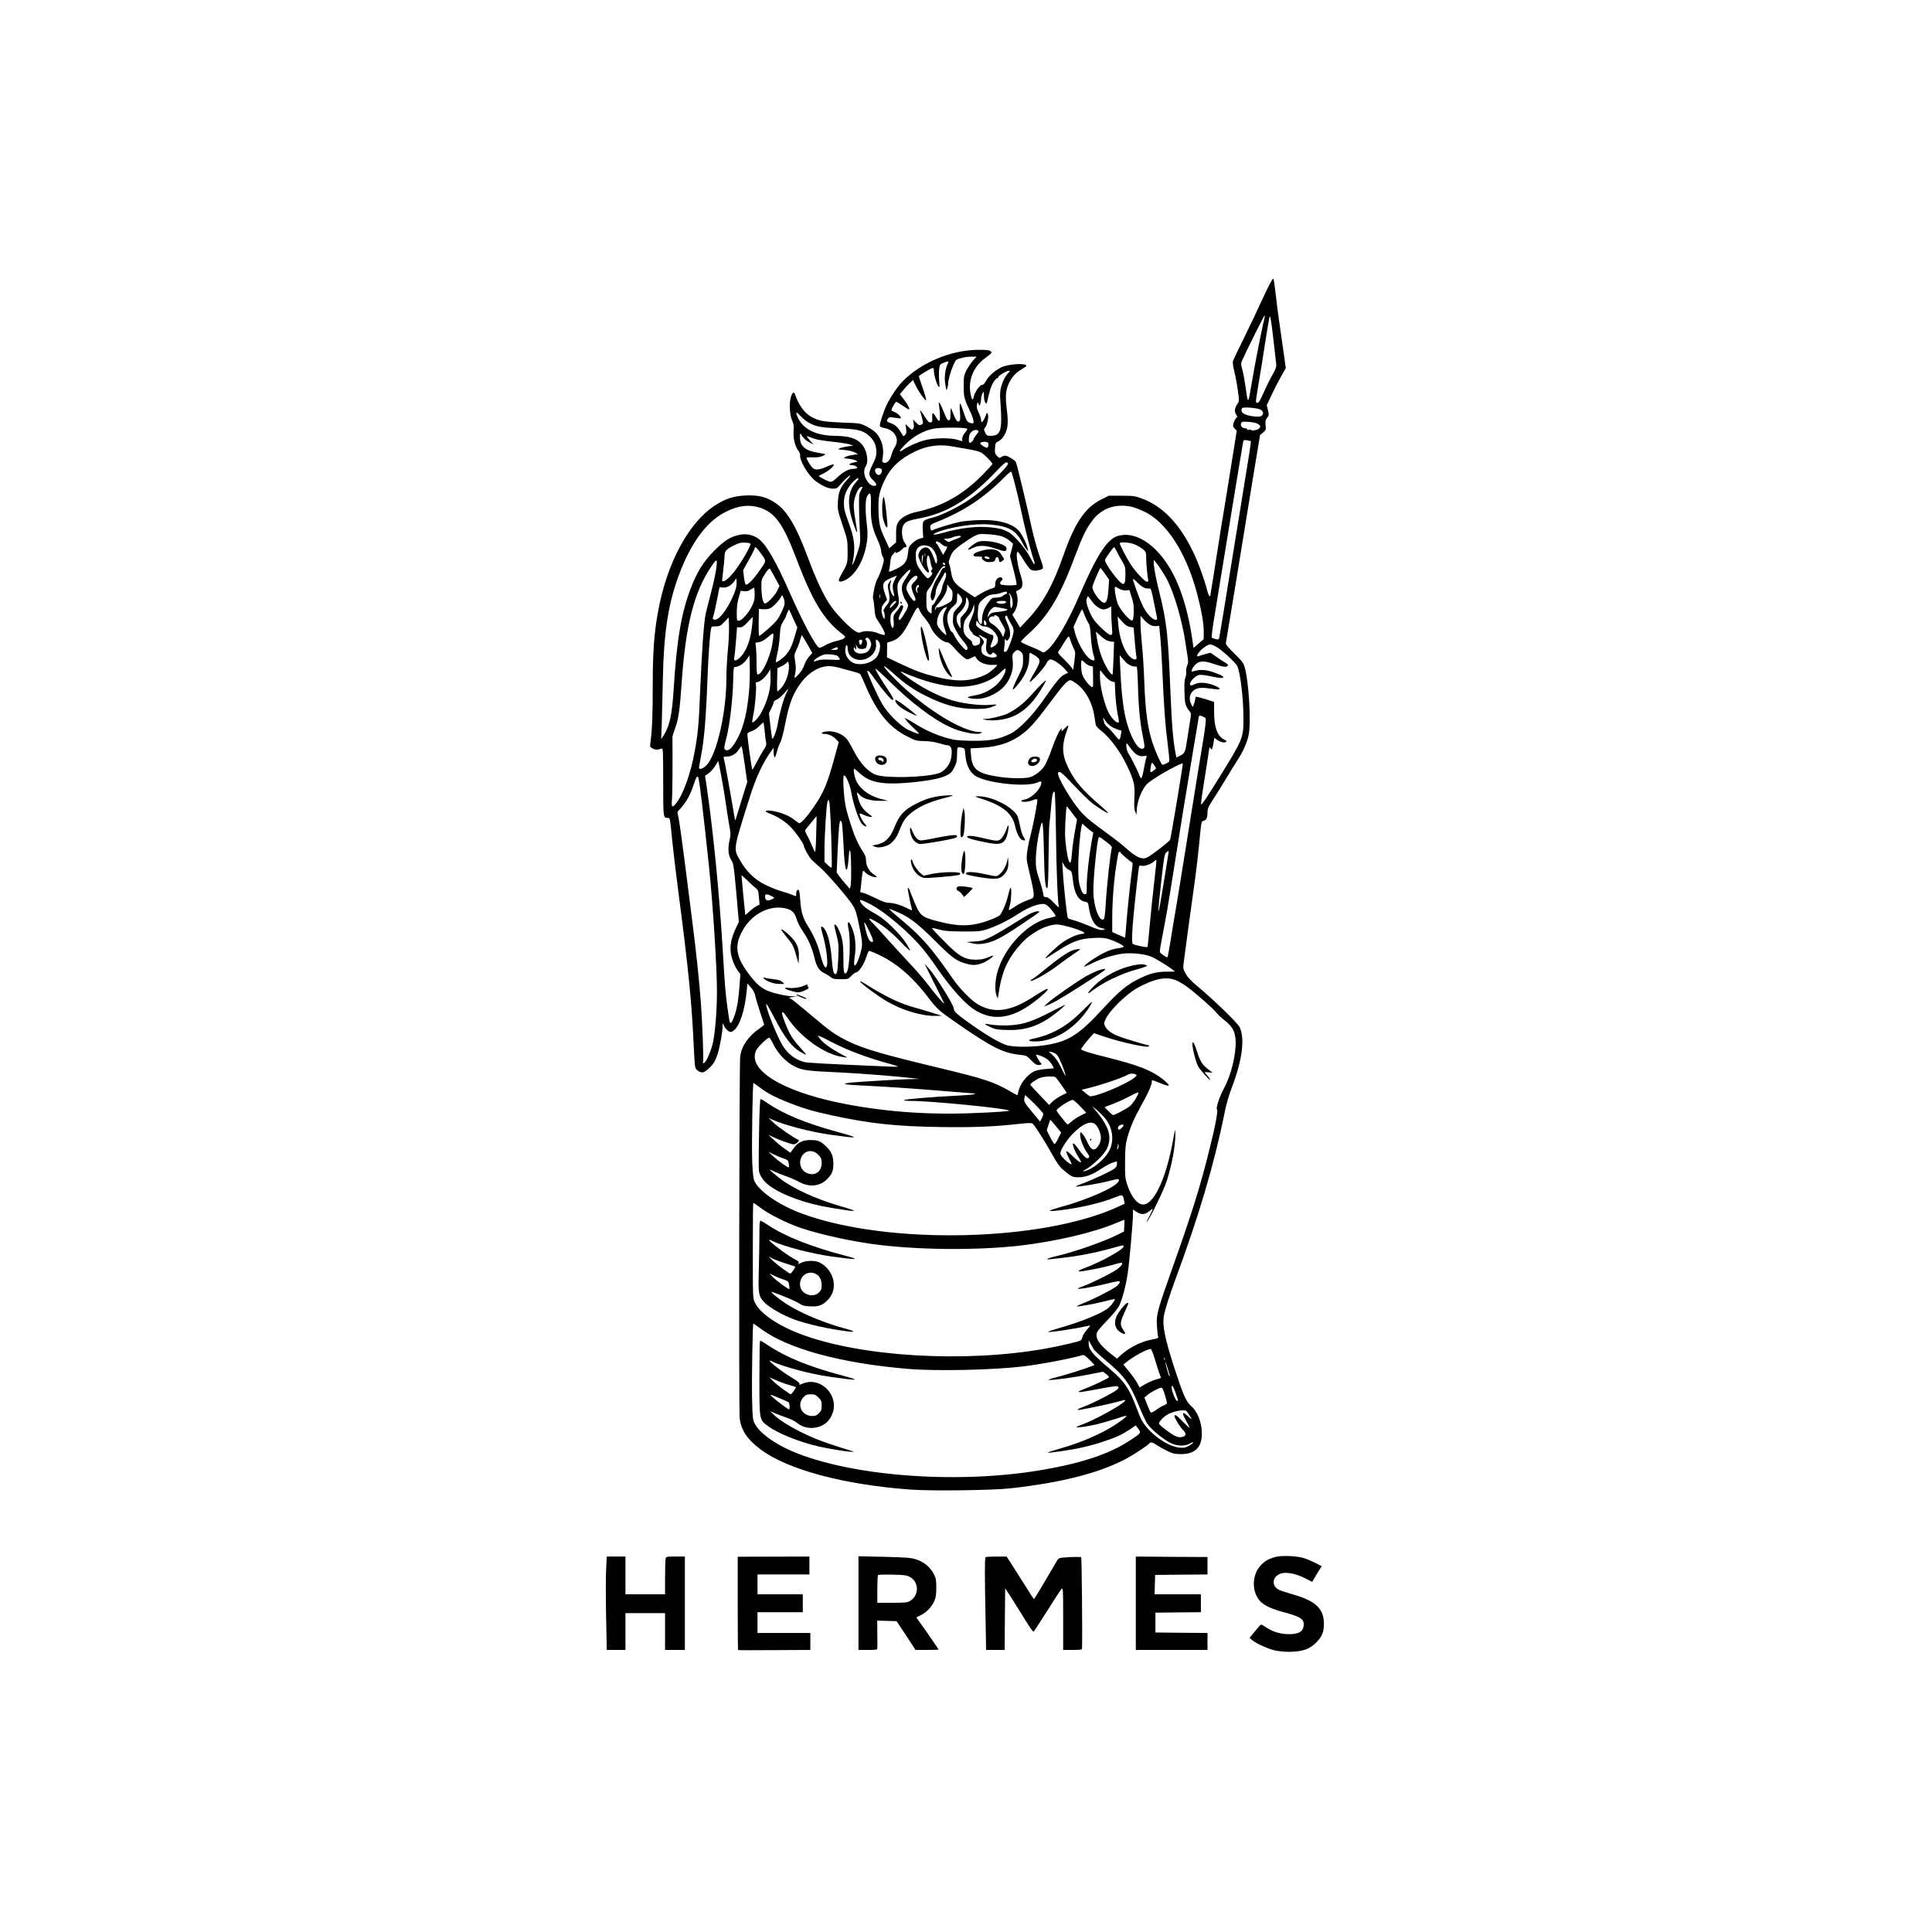 <?xml version="1.0" standalone="no"?>
<!DOCTYPE svg PUBLIC "-//W3C//DTD SVG 20010904//EN"
 "http://www.w3.org/TR/2001/REC-SVG-20010904/DTD/svg10.dtd">
<svg version="1.0" xmlns="http://www.w3.org/2000/svg"
 width="2048pt" height="2048pt" viewBox="0 0 2048 2048"
 preserveAspectRatio="xMidYMid meet">

<g transform="translate(0,2048) scale(0.1,-0.1)"
fill="#000000" stroke="none">
<path d="M13412 17372 c-45 -94 -82 -173 -82 -175 0 -3 -57 -122 -126 -264
-70 -142 -130 -267 -134 -279 -5 -13 1 -58 16 -120 13 -54 30 -146 37 -203 14
-104 14 -105 -10 -139 -26 -40 -30 -78 -8 -109 13 -18 13 -22 0 -33 -8 -7 -20
-30 -27 -51 -10 -35 -9 -42 10 -62 l22 -23 -55 -345 c-30 -189 -66 -409 -79
-489 -14 -80 -39 -235 -56 -345 -17 -110 -44 -282 -60 -382 -17 -101 -30 -185
-30 -188 0 -3 -4 -5 -9 -5 -4 0 -16 30 -26 68 -34 127 -96 297 -150 407 -143
296 -323 482 -547 563 -65 24 -87 27 -208 27 l-136 0 -79 -39 c-170 -84 -281
-247 -399 -584 -112 -322 -220 -517 -380 -687 l-82 -88 -41 68 -42 69 20 27
c31 44 45 122 31 176 -7 25 -11 46 -10 47 2 0 17 8 33 16 39 20 43 59 17 143
-40 126 -57 257 -33 257 5 0 33 -38 61 -85 28 -46 61 -91 73 -100 26 -18 62
-19 106 -4 38 13 39 4 -18 170 -22 64 -56 192 -77 285 -56 256 -155 667 -165
686 -12 22 -90 68 -115 68 -11 0 -29 -7 -40 -15 -19 -13 -23 -12 -46 13 -21
23 -24 34 -20 83 3 52 6 57 37 72 20 9 44 34 60 61 39 67 46 131 28 271 -18
141 -13 206 20 278 31 68 72 115 136 152 28 17 51 33 51 37 1 31 -185 21 -262
-14 -67 -31 -142 -97 -169 -150 -13 -25 -26 -38 -39 -38 -23 0 -78 -77 -87
-123 -10 -47 -21 -40 -33 20 -32 150 28 298 157 390 35 25 63 48 63 53 0 25
-36 33 -138 32 -292 -2 -611 -136 -806 -337 -52 -53 -117 -149 -162 -237 -34
-67 -84 -217 -77 -235 3 -7 22 -16 43 -19 112 -18 170 -118 117 -200 -14 -21
-31 -60 -37 -86 -15 -57 -49 -93 -80 -83 -19 6 -21 11 -14 48 20 103 -10 210
-77 275 -19 18 -63 47 -97 64 -62 31 -68 32 -255 39 -202 8 -255 18 -332 64
-71 41 -131 127 -169 238 -10 31 -30 13 -44 -39 -18 -67 -10 -193 16 -244 15
-32 18 -53 14 -108 -5 -79 15 -163 50 -208 13 -15 21 -36 20 -46 -10 -57 88
-222 166 -279 70 -51 133 -79 179 -79 38 0 49 5 71 32 43 52 102 108 114 108
6 0 -10 -23 -36 -50 -66 -71 -89 -126 -94 -230 -4 -81 -2 -92 49 -245 53 -157
54 -162 54 -280 0 -129 1 -126 -76 -262 -33 -57 -18 -72 43 -46 115 51 211
218 238 411 8 63 8 106 -2 189 -18 153 -16 264 6 297 33 51 41 28 38 -105 -4
-149 12 -234 69 -358 22 -46 39 -99 39 -118 0 -19 8 -48 17 -63 14 -24 15 -36
6 -72 -17 -63 -46 -139 -64 -168 -21 -32 -53 -186 -44 -208 4 -9 11 -56 15
-104 5 -73 11 -93 36 -128 50 -72 82 -138 72 -148 -6 -6 -31 0 -66 14 -62 26
-145 31 -186 13 -22 -10 -31 -8 -68 16 -65 43 -197 181 -256 268 -70 102 -154
279 -236 502 -127 341 -222 500 -347 584 -96 64 -177 84 -312 79 -133 -6 -217
-34 -331 -108 -277 -181 -507 -610 -600 -1120 -43 -238 -57 -433 -57 -795 1
-294 -7 -476 -25 -602 -6 -39 -4 -42 26 -58 30 -15 52 -15 94 1 14 6 16 -29
16 -353 0 -380 0 -383 47 -383 26 0 25 6 48 -235 9 -93 39 -341 66 -550 109
-833 143 -1179 165 -1680 4 -88 10 -170 15 -182 12 -32 54 -56 85 -49 14 4 47
28 72 54 37 37 53 64 75 127 26 76 57 244 57 310 l0 30 18 -35 c9 -19 29 -41
44 -50 25 -13 29 -13 55 6 65 46 120 219 139 429 l6 70 37 -42 c27 -30 41 -58
50 -100 7 -32 31 -110 52 -173 21 -63 39 -118 39 -122 0 -4 -21 -21 -47 -39
-118 -79 -196 -192 -207 -302 -10 -95 -15 -3765 -5 -3835 18 -126 80 -219 217
-323 287 -218 893 -380 1608 -430 225 -15 867 -7 1054 15 542 61 936 163 1220
314 84 45 234 145 245 163 11 16 35 10 81 -22 24 -16 75 -44 112 -62 57 -27
78 -31 142 -31 147 0 220 72 220 216 0 120 -45 235 -115 295 -52 46 -83 117
-175 398 -106 327 -132 464 -110 570 13 64 63 218 115 360 252 679 417 1238
524 1770 20 99 47 194 80 280 109 286 139 515 82 636 -22 46 -273 289 -451
437 -62 51 -98 90 -120 128 -30 54 -30 56 -21 132 15 121 79 586 105 770 25
171 48 371 69 592 11 112 14 125 32 128 31 6 45 32 45 87 0 45 7 60 65 150 36
55 98 154 137 220 39 66 88 145 108 175 65 97 111 199 127 284 26 137 1 563
-43 714 -13 45 -28 65 -109 144 -71 70 -93 97 -90 112 2 12 50 300 106 641 55
341 136 832 178 1092 l78 472 33 27 c30 26 32 30 26 76 -6 40 -3 53 15 78 21
27 22 33 10 82 l-13 53 51 108 c28 60 73 148 101 197 l50 88 -30 214 c-16 117
-36 256 -44 308 -8 52 -22 163 -31 245 -10 83 -20 161 -24 174 -6 19 -21 -6
-89 -147z m-11 -278 c-21 -80 -103 -495 -131 -668 -39 -237 -41 -238 -65 -57
-10 69 -25 154 -35 190 -16 56 -17 70 -5 96 43 98 237 486 241 482 3 -3 1 -22
-5 -43z m100 -234 c12 -107 24 -214 27 -236 3 -35 -3 -54 -41 -120 -25 -44
-66 -127 -92 -186 -36 -83 -52 -108 -66 -108 -22 0 -22 -4 16 225 14 77 43
259 65 405 23 146 44 272 47 280 9 21 18 -34 44 -260z m-3190 -206 c-22 -26
-53 -72 -68 -103 -25 -51 -28 -66 -27 -166 0 -117 3 -128 74 -280 17 -35 30
-76 30 -91 0 -24 -3 -26 -27 -19 -40 9 -48 20 -78 115 -39 120 -48 122 -39 9
7 -97 2 -115 -28 -104 -7 3 -24 33 -38 68 -13 34 -26 65 -29 69 -3 4 -6 -23
-6 -60 0 -58 -2 -67 -18 -67 -14 0 -26 20 -49 80 -17 44 -38 89 -46 100 -13
18 -13 15 -6 -35 11 -78 11 -149 -1 -152 -5 -1 -20 17 -33 40 -31 55 -44 54
-40 -5 3 -42 0 -48 -18 -51 -16 -2 -29 11 -58 57 -20 33 -42 63 -48 67 -6 4
-8 3 -5 -3 4 -6 13 -38 21 -72 14 -62 14 -62 -9 -73 -20 -9 -27 -6 -55 23
l-31 34 6 -43 c5 -28 3 -48 -6 -58 -11 -13 -17 -11 -46 18 l-35 33 7 -48 c6
-39 4 -52 -10 -67 -18 -20 -19 -19 -46 29 -30 52 -65 82 -113 98 -35 11 -41
23 -23 46 11 16 20 17 72 9 33 -6 62 -8 64 -6 10 10 -33 54 -64 65 -19 7 -35
17 -35 21 0 18 41 88 51 88 6 0 36 -18 68 -40 31 -22 60 -40 65 -40 15 0 -7
47 -50 103 l-45 58 30 37 c16 20 47 54 69 76 l40 38 26 -54 c33 -70 109 -175
114 -159 2 7 -15 66 -38 132 -24 66 -41 121 -39 123 19 18 135 86 146 86 8 0
13 -12 13 -33 0 -42 27 -135 47 -162 14 -18 14 -13 9 57 -4 43 -4 100 0 127 6
46 9 51 45 65 55 22 62 20 45 -12 -26 -50 -38 -147 -26 -209 5 -31 10 -59 10
-62 1 -22 20 30 20 54 0 44 27 140 57 207 22 50 31 59 62 67 66 17 76 19 129
20 l54 1 -41 -46z m379 -126 c-35 -38 -57 -80 -76 -143 -14 -51 -16 -78 -8
-180 20 -289 3 -345 -106 -345 -36 0 -42 3 -57 35 -15 32 -15 36 0 53 22 24
40 112 29 141 -8 22 -10 20 -26 -22 -9 -25 -24 -51 -32 -57 -12 -10 -14 -8
-14 15 0 16 -11 51 -25 79 -19 39 -24 60 -19 86 7 33 7 33 17 9 9 -23 9 -23
17 -4 5 11 9 36 10 55 0 19 7 46 15 60 14 24 14 23 15 -26 0 -27 6 -59 14 -70
14 -18 15 -18 21 11 23 102 39 153 55 185 17 34 45 65 59 65 3 0 5 3 3 8 -3
11 89 67 110 67 17 0 17 -2 -2 -22z m2674 -391 c33 -22 34 -54 1 -69 -30 -14
-146 4 -182 28 -23 14 -30 43 -15 58 14 15 168 1 196 -17z m-4797 -134 c76
-44 128 -55 319 -63 207 -9 258 -21 324 -77 53 -46 79 -102 80 -171 0 -43 -8
-71 -41 -138 -47 -95 -45 -115 12 -170 34 -33 37 -54 8 -54 -33 0 -57 18 -84
64 -29 50 -32 105 -8 143 26 40 21 121 -11 186 -47 96 -138 136 -311 137 -195
1 -331 64 -391 181 -36 72 -30 85 18 33 23 -25 61 -57 85 -71z m4767 -17 c28
-18 30 -24 17 -44 -10 -17 -79 -33 -87 -21 -3 6 -14 7 -25 4 -11 -4 -19 -2
-19 4 0 6 -8 11 -18 11 -32 0 -55 24 -47 50 7 21 11 22 80 18 45 -3 84 -11 99
-22z m-3085 -50 c8 -5 2 -18 -19 -42 -18 -21 -30 -46 -30 -63 l0 -29 -47 15
c-77 25 -260 22 -356 -5 -78 -22 -177 -67 -229 -104 -54 -38 -29 6 42 74 79
76 178 130 280 153 67 15 335 16 359 1z m101 -64 c-16 -20 -30 -42 -30 -48 0
-15 -35 -46 -43 -37 -13 12 -7 79 9 101 20 29 54 42 77 30 16 -8 15 -12 -13
-46z m-1826 -40 c11 -13 39 -33 61 -44 l40 -21 -38 42 c-21 24 -37 45 -34 47
2 2 24 -5 48 -15 46 -21 112 -32 280 -50 52 -6 111 -16 130 -23 l34 -13 -55
-6 c-30 -4 -68 -13 -85 -20 -29 -12 -27 -13 45 -19 44 -4 90 -14 110 -25 l35
-19 -53 -8 c-29 -4 -65 -14 -79 -21 -25 -14 -24 -14 30 -20 30 -3 66 -11 79
-18 23 -13 22 -13 -15 -20 -49 -8 -73 -29 -33 -29 34 0 69 -18 61 -31 -4 -5
-22 -9 -41 -9 -47 0 -107 -32 -170 -92 -46 -43 -57 -49 -81 -43 -26 6 -113 52
-113 59 0 2 24 15 53 29 54 27 116 82 104 93 -4 4 -33 -5 -64 -19 -91 -40
-129 -44 -160 -16 -23 23 -63 89 -63 106 0 4 29 7 63 5 42 -2 77 2 102 12 21
9 36 18 34 21 -3 2 -36 9 -74 15 -140 22 -195 70 -195 166 1 41 2 46 12 29 6
-11 20 -31 32 -43z m4735 -29 c5 -4 -6 -73 -130 -833 -44 -267 -86 -530 -95
-585 -33 -210 -104 -641 -109 -663 -5 -20 -10 -23 -38 -17 -18 4 -36 11 -41
15 -5 5 5 90 23 197 17 103 62 382 101 618 95 585 201 1224 207 1257 5 24 8
26 42 21 20 -3 38 -8 40 -10z m-2781 -28 c1 -11 -2 -26 -7 -34 -7 -11 -15 -10
-45 8 -40 25 -45 37 -18 44 36 10 67 2 70 -18z m-361 -31 c43 -8 117 -21 166
-29 50 -8 102 -23 121 -34 35 -22 116 -105 116 -119 0 -4 -44 -53 -97 -108
-213 -217 -431 -341 -701 -399 -103 -22 -178 -65 -205 -118 -15 -29 -19 -57
-18 -122 l0 -84 -36 -31 -36 -32 -34 73 c-66 141 -75 175 -80 314 -6 148 5
206 61 328 62 135 163 232 321 309 138 66 270 83 422 52z m568 -174 c17 -27
-256 -283 -410 -386 -131 -87 -295 -167 -393 -192 -102 -26 -105 -30 -100
-129 l4 -83 -38 -10 c-21 -6 -55 -27 -77 -48 -35 -34 -40 -43 -46 -105 -10
-88 -33 -122 -115 -163 -75 -38 -95 -42 -85 -16 4 9 9 45 12 79 5 53 11 68 37
96 17 18 28 29 24 23 -26 -34 34 -13 67 24 10 11 24 20 32 20 19 0 16 16 -8
49 -29 40 -37 136 -15 180 21 40 53 54 171 76 289 53 533 201 808 491 95 100
118 116 132 94z m-1351 -56 c19 -7 20 -33 2 -57 -16 -20 -36 -15 -54 14 -21
34 10 59 52 43z m1424 -164 c17 -63 42 -169 56 -235 47 -223 100 -436 142
-563 17 -51 17 -55 4 -47 -6 4 -24 34 -41 68 -48 95 -172 238 -233 269 -57 29
-90 38 -186 48 -135 15 -326 -6 -499 -57 -95 -27 -139 -27 -76 1 136 59 412
101 570 86 197 -18 275 -61 339 -188 13 -26 33 -58 45 -72 l21 -25 -6 30 c-10
50 -59 149 -93 188 -73 82 -234 124 -441 113 -69 -3 -147 -11 -175 -16 -68
-13 -253 -68 -287 -85 -26 -13 -28 -13 -34 10 -9 38 -3 45 76 76 276 110 496
256 705 468 46 47 72 67 76 58 4 -6 21 -64 37 -127z m-1658 54 c0 -3 -16 -24
-35 -46 -81 -95 -86 -239 -16 -438 44 -124 46 -115 15 69 -8 46 -14 105 -14
130 0 88 48 201 85 201 11 0 9 -9 -8 -37 -20 -34 -22 -51 -21 -163 0 -69 4
-182 8 -252 6 -89 5 -140 -3 -175 -16 -63 -61 -185 -74 -198 -7 -7 -8 -7 -4 0
3 6 11 48 17 94 14 104 1 201 -45 326 -53 145 -59 167 -59 235 -1 78 30 152
92 218 35 37 62 53 62 36z m-1049 -304 c164 -52 251 -173 392 -545 172 -452
288 -643 487 -797 32 -25 34 -29 19 -43 -9 -9 -46 -22 -83 -30 -37 -8 -90 -28
-118 -45 -28 -17 -57 -29 -64 -26 -37 14 -170 262 -309 576 -152 345 -254 520
-336 580 -56 40 -130 56 -198 41 -99 -21 -160 -59 -267 -166 -116 -115 -186
-228 -254 -407 -100 -265 -146 -542 -180 -1078 -17 -264 -42 -375 -105 -475
l-26 -40 6 165 c2 91 7 293 11 450 10 538 61 850 190 1175 129 323 289 528
488 625 126 61 238 74 347 40z m3941 9 c29 -6 90 -29 136 -51 239 -113 447
-438 562 -872 46 -176 70 -312 70 -400 l0 -81 -54 -47 -54 -47 -17 117 c-34
227 -96 449 -170 608 -157 338 -407 525 -617 462 -112 -33 -221 -203 -403
-623 -123 -287 -260 -519 -346 -588 -36 -28 -37 -29 -64 -11 -15 10 -68 34
-118 54 -50 20 -92 41 -94 47 -2 5 31 41 74 79 215 193 337 396 504 842 74
197 114 280 179 365 96 128 244 181 412 146z m-1376 -313 c27 -9 67 -30 87
-48 l36 -33 -16 -65 -17 -65 38 -147 c21 -80 35 -151 32 -156 -3 -5 -43 -8
-88 -7 -68 3 -84 6 -86 20 -2 9 4 22 14 29 19 15 11 36 -13 36 -30 0 -53 -31
-53 -70 0 -35 -2 -38 -42 -50 -24 -6 -73 -30 -109 -51 l-66 -40 -79 52 c-137
90 -157 115 -174 225 -6 37 -15 73 -20 79 -11 13 13 84 42 127 21 30 145 121
223 163 47 25 56 27 145 22 52 -3 118 -12 146 -21z m-431 -5 c-3 -5 -27 -17
-53 -26 -26 -9 -55 -21 -64 -26 -12 -6 -24 -2 -40 11 l-23 19 31 1 c18 0 47 7
65 15 38 16 93 20 84 6z m-203 -80 c18 -15 39 -26 46 -24 18 7 15 -11 -10 -53
l-21 -36 -29 55 c-15 31 -32 58 -38 62 -5 3 -10 10 -10 16 0 18 30 9 62 -20z
m-2028 -3 c-3 -33 -108 -209 -173 -291 -57 -71 -110 -112 -125 -96 -2 2 2 51
10 109 7 58 14 126 14 152 0 57 18 77 105 119 48 24 71 29 115 27 45 -3 55 -6
54 -20z m4081 -2 c28 -12 65 -35 83 -50 31 -27 32 -31 32 -99 1 -62 13 -186
22 -227 2 -7 -3 -15 -10 -17 -19 -7 -123 102 -176 184 -46 73 -116 206 -116
223 0 20 113 11 165 -14z m-2180 -20 c48 -21 93 -121 75 -171 -5 -15 -10 -9
-24 30 -28 81 -49 117 -73 128 -32 14 -72 -9 -90 -50 -11 -28 -11 -38 4 -75
30 -77 84 -150 99 -135 4 3 -1 25 -10 47 -20 51 -12 156 9 126 7 -9 15 -39 19
-66 4 -27 11 -52 16 -55 6 -4 5 -14 -3 -26 -10 -16 -9 -21 1 -28 10 -6 8 -14
-8 -34 -12 -15 -28 -27 -35 -27 -15 0 -82 84 -108 135 -16 32 -21 66 -19 128
3 74 67 106 147 73z m-1786 -77 c58 -82 60 -69 -31 -196 -61 -85 -113 -136
-132 -130 -6 2 -15 38 -20 79 l-8 75 61 110 c34 59 61 114 61 121 0 27 22 8
69 -59z m3770 24 c13 -27 38 -73 57 -104 31 -51 34 -64 34 -132 0 -83 -6 -107
-25 -107 -35 0 -203 226 -191 257 9 23 88 133 95 133 4 0 17 -21 30 -47z
m-2032 -45 c-3 -7 -5 -2 -5 12 0 14 2 19 5 13 2 -7 2 -19 0 -25z m-27 -43 l-7
-50 -2 46 c0 25 2 49 6 52 10 11 11 5 3 -48z m-2190 -109 c-6 -44 -31 -155
-55 -246 -23 -91 -48 -187 -54 -215 -21 -97 -42 -406 -61 -865 -12 -301 -23
-419 -56 -596 -43 -237 -125 -464 -199 -552 -42 -51 -49 -42 -41 56 4 67 7
390 4 647 0 11 12 51 26 88 37 96 53 205 71 477 42 620 131 974 316 1246 61
91 67 86 49 -40z m4708 21 c27 -40 63 -99 79 -132 73 -145 156 -433 188 -650
9 -60 20 -133 25 -162 7 -41 6 -61 -6 -90 -9 -20 -13 -49 -10 -64 3 -16 -1
-43 -8 -61 -10 -24 -13 -68 -10 -155 3 -125 9 -145 54 -203 18 -24 18 -29 5
-105 -7 -44 -21 -129 -30 -190 -20 -138 -25 -150 -74 -175 l-41 -20 -4 22
c-30 140 -45 319 -61 719 -22 555 -39 707 -116 1013 -47 186 -73 352 -53 335
6 -5 34 -42 62 -82z m-2281 37 c-9 -9 -28 6 -21 18 4 6 10 6 17 -1 6 -6 8 -13
4 -17z m3 -24 c0 -5 -7 -10 -16 -10 -8 0 -22 -17 -31 -37 -8 -21 -23 -49 -33
-63 -38 -54 -81 -174 -75 -207 3 -18 10 -35 16 -38 13 -8 39 56 39 97 0 21 17
60 45 108 25 41 45 78 45 82 0 4 5 8 10 8 16 0 11 -48 -9 -88 -10 -20 -22 -56
-26 -79 -4 -24 -18 -57 -31 -75 -13 -18 -31 -47 -39 -65 -8 -17 -20 -33 -27
-35 -8 -3 -13 -22 -12 -51 1 -41 -1 -45 -15 -35 -36 27 -41 42 -41 135 0 86 2
94 28 125 15 18 41 60 56 93 36 75 85 145 103 145 7 0 13 -4 13 -10z m-1805
-113 l48 -89 -24 -49 c-24 -53 -112 -143 -132 -136 -20 6 -35 77 -36 168 -1
83 0 86 40 148 22 35 45 59 49 55 4 -5 29 -49 55 -97z m3498 41 l44 -63 -7
-100 c-6 -101 -20 -145 -44 -145 -38 0 -126 117 -126 167 0 19 78 203 86 203
2 0 23 -28 47 -62z m-2063 33 c0 -5 -20 -40 -45 -77 -36 -53 -45 -75 -45 -109
0 -46 20 -103 52 -148 24 -33 18 -55 -37 -141 -26 -41 -40 -55 -45 -46 -9 14
-3 33 29 93 21 41 19 69 -5 60 -8 -3 -14 -9 -14 -13 0 -5 -16 -28 -36 -51 -34
-41 -36 -47 -31 -100 3 -31 1 -62 -3 -69 -14 -23 -33 31 -31 90 1 50 5 58 41
92 45 42 55 72 46 131 -24 145 -21 156 59 245 45 50 65 63 65 43z m-166 -98
c-25 -48 -27 -73 -7 -150 10 -41 -15 -24 -32 22 -16 41 -16 53 1 120 3 12 -4
6 -17 -14 -21 -31 -22 -37 -11 -90 18 -84 15 -116 -12 -148 -29 -35 -49 -73
-39 -73 4 0 9 -18 11 -40 1 -22 0 -40 -3 -40 -11 0 -33 65 -30 90 2 14 4 30 4
37 1 6 13 26 28 43 l26 32 -21 63 c-37 107 -28 129 71 171 28 12 53 22 54 23
1 0 -9 -20 -23 -46z m243 30 c2 -6 -12 -28 -32 -48 -33 -33 -36 -40 -30 -73 3
-20 15 -54 26 -75 18 -36 18 -57 0 -57 -17 0 -82 101 -83 129 -2 66 102 175
119 124z m-1926 -119 c-18 -69 -75 -184 -125 -252 -47 -64 -83 -89 -110 -79
-13 5 -13 12 -4 37 6 17 23 93 38 168 l27 137 37 -3 c43 -4 92 24 122 70 l19
28 3 -32 c2 -17 -1 -51 -7 -74z m4342 1 c18 -4 39 -5 47 -3 10 2 20 -33 41
-142 16 -80 31 -155 34 -167 4 -18 1 -23 -15 -23 -34 0 -96 66 -134 143 -34
69 -106 265 -106 289 0 6 23 -12 50 -40 33 -33 62 -53 83 -57z m-2403 20 c0
-8 -5 -15 -11 -15 -8 0 -9 -12 -5 -32 5 -32 5 -33 -8 -9 -10 19 -11 31 -3 48
12 26 27 31 27 8z m351 -43 c11 -14 8 -89 -5 -110 -14 -22 -144 -83 -149 -69
-3 7 -9 1 -15 -13 -9 -21 -11 -22 -11 -5 -1 10 16 37 38 60 50 52 91 127 91
168 l1 32 19 -25 c11 -14 25 -31 31 -38z m1773 17 c23 -13 48 -19 72 -17 l36
3 24 -75 c19 -59 24 -92 22 -159 -2 -60 -7 -86 -16 -89 -22 -7 -116 99 -147
164 -26 54 -49 194 -32 194 3 0 22 -9 41 -21z m-3864 -57 c0 -56 -5 -80 -30
-129 -37 -74 -108 -153 -138 -153 -21 0 -22 4 -22 88 0 60 7 109 21 158 l21
72 37 -5 c25 -3 45 2 66 16 17 11 33 20 38 20 4 1 7 -30 7 -67z m2675 18 c3
-6 -2 -13 -12 -17 -10 -3 -26 -13 -36 -22 -10 -9 -38 -15 -65 -16 -44 0 -48
-3 -84 -50 -45 -60 -68 -122 -68 -186 0 -38 -3 -47 -14 -43 -25 10 -36 62 -29
141 6 71 8 77 45 112 47 43 81 60 128 61 19 1 51 7 70 14 45 17 57 18 65 6z
m-1348 -57 c-3 -10 -5 -2 -5 17 0 19 2 27 5 18 2 -10 2 -26 0 -35z m852 21
c33 -42 27 -72 -26 -126 -44 -45 -47 -51 -51 -110 -3 -55 0 -70 27 -121 30
-58 49 -85 105 -152 26 -32 30 -65 7 -65 -17 0 -98 98 -120 145 -12 25 -25 45
-29 45 -15 0 -44 74 -49 126 -7 61 12 105 65 150 33 29 37 37 37 83 0 28 3 51
7 51 4 0 16 -12 27 -26z m545 -15 c17 -41 14 -103 -5 -115 -8 -5 -14 53 -9
104 1 13 -4 30 -10 38 -8 8 -8 14 -2 14 5 0 17 -18 26 -41z m-2408 -74 c-8
-42 -50 -128 -83 -172 -30 -39 -170 -163 -185 -163 -5 0 -7 64 -6 143 l3 142
46 -3 c28 -2 58 2 75 11 32 17 81 67 108 111 l18 29 15 -34 c8 -19 12 -47 9
-64z m3255 36 c34 -51 91 -91 128 -91 12 0 35 7 51 15 l30 16 0 -68 c0 -38 3
-105 7 -150 6 -79 5 -83 -15 -83 -29 0 -163 129 -194 186 -47 89 -70 166 -59
197 6 15 12 27 14 27 2 0 19 -22 38 -49z m-1301 -28 c0 -42 -20 -81 -61 -122
-29 -30 -31 -36 -27 -86 3 -30 3 -55 1 -55 -2 0 -12 15 -23 33 -27 43 -26 98
1 123 48 42 79 96 79 138 1 38 2 40 15 22 8 -11 15 -35 15 -53z m-770 19 c0
-4 -16 -24 -36 -43 -33 -31 -36 -32 -29 -10 10 34 65 79 65 53z m1164 -7 c-6
-15 -58 -21 -88 -9 -29 11 -5 24 44 24 40 0 48 -3 44 -15z m-363 -160 c-17
-37 -31 -76 -31 -86 0 -24 21 -69 32 -69 4 0 7 -5 6 -10 -3 -11 32 -34 65 -44
12 -4 17 -16 17 -40 0 -29 -4 -36 -32 -45 -28 -10 -35 -9 -45 5 -7 9 -10 20
-8 24 3 4 -11 20 -30 34 -53 41 -68 78 -60 145 6 46 14 63 45 98 21 22 45 61
52 85 l13 43 3 -37 c2 -24 -7 -58 -27 -103z m-283 69 c-29 -49 -29 -128 0
-201 11 -29 17 -53 12 -53 -18 0 -89 80 -95 108 -13 60 27 151 78 179 30 16
31 11 5 -33z m597 31 c22 -4 47 -9 55 -11 28 -9 -11 -22 -87 -30 -63 -5 -76
-10 -95 -33 l-21 -26 7 30 c10 42 55 87 81 81 11 -2 38 -8 60 -11z m-866 -26
c6 -16 30 -53 55 -82 24 -29 51 -70 60 -91 34 -82 127 -166 183 -166 10 0 40
-26 67 -57 50 -61 121 -123 140 -123 6 0 27 8 46 18 l35 17 20 -30 c27 -38
104 -68 168 -63 26 2 47 1 47 -2 0 -13 -78 -80 -115 -98 -157 -77 -306 -84
-537 -26 -136 34 -222 66 -380 141 l-136 65 1 78 2 78 51 16 c70 22 120 78
185 207 81 162 89 171 108 118z m-1340 -87 l43 -93 -26 -90 c-30 -104 -54
-155 -97 -203 -31 -36 -97 -82 -105 -74 -2 3 5 43 16 89 11 46 23 131 26 189
6 93 10 110 35 151 16 25 29 48 29 51 0 10 31 80 34 77 2 -2 22 -46 45 -97z
m3085 46 c10 -29 28 -68 41 -87 18 -30 23 -56 28 -146 3 -60 15 -143 25 -182
20 -72 20 -73 1 -73 -56 0 -159 157 -194 295 l-15 60 42 93 c24 50 45 92 48
92 3 0 14 -23 24 -52z m-923 -18 c10 -6 19 -15 19 -20 0 -5 16 -36 35 -68 34
-58 34 -61 21 -98 l-14 -39 -12 30 c-14 36 -65 91 -102 111 -36 18 -46 53 -22
71 10 7 24 11 31 9 7 -3 13 -1 13 4 0 13 7 13 31 0z m142 -76 c40 -61 41 -81
9 -176 -38 -107 -49 -128 -69 -128 -12 0 -14 7 -9 31 3 17 6 50 7 73 0 34 2
38 11 24 11 -14 14 -14 31 9 25 32 19 95 -19 177 -22 47 -24 60 -13 67 10 6
16 2 20 -15 4 -12 18 -40 32 -62z m1493 -24 c19 -7 46 -9 60 -6 19 5 24 2 24
-11 0 -10 4 -58 10 -108 5 -49 14 -196 20 -325 19 -430 31 -593 56 -788 13
-106 22 -198 19 -203 -9 -14 -65 -40 -74 -35 -16 10 -71 133 -105 236 -50 150
-75 335 -86 640 -5 140 -16 320 -25 399 -8 79 -15 179 -15 223 l0 81 40 -46
c23 -25 56 -51 76 -57z m-4491 -269 c-8 -85 -15 -216 -15 -290 0 -363 -101
-808 -210 -922 -36 -38 -80 -52 -80 -26 0 6 9 57 19 112 36 184 54 393 71 840
9 232 23 434 36 513 5 31 7 32 51 32 41 0 50 4 92 48 l46 47 3 -100 c1 -55 -4
-169 -13 -254z m260 287 c-15 -157 -55 -275 -120 -347 -42 -46 -81 -56 -72
-18 3 12 11 91 18 175 l12 152 31 0 c24 0 41 11 81 54 27 30 51 55 53 55 2 1
0 -32 -3 -71z m4005 -34 l37 -6 12 -147 c7 -80 15 -156 18 -168 8 -36 -36 -30
-74 10 -61 64 -108 197 -119 342 l-7 80 47 -53 c37 -40 57 -53 86 -58z m-1523
32 c-9 -26 -27 -15 -27 16 1 31 1 32 15 13 9 -10 14 -24 12 -29z m-23 -26 c40
0 93 -34 123 -79 38 -56 27 -108 -27 -136 -36 -18 -39 -8 -15 48 19 45 19 77
2 77 -19 0 -99 42 -140 73 -28 21 -33 31 -29 53 l5 26 24 -31 c19 -23 32 -31
57 -31z m1304 -151 c15 -6 37 -11 50 -11 l22 0 -6 -172 c-4 -94 -8 -173 -10
-175 -10 -11 -50 42 -85 114 -40 83 -71 188 -84 285 l-8 55 47 -43 c25 -23 58
-47 74 -53z m-3553 -46 c-26 -141 -109 -313 -150 -313 -12 0 -15 20 -15 118 0
64 -3 140 -6 168 l-6 51 39 6 c26 5 56 22 93 53 50 43 55 45 58 26 2 -12 -4
-61 -13 -109z m374 7 l52 -92 -34 -38 c-19 -20 -42 -62 -52 -91 -11 -34 -33
-70 -58 -96 -22 -24 -42 -41 -44 -39 -2 2 1 25 7 51 8 36 8 68 -1 122 -11 71
-11 75 14 126 15 29 32 75 39 104 7 28 15 50 18 48 4 -2 30 -45 59 -95z m1863
78 l39 -22 -6 -58 c-6 -46 -3 -64 9 -83 18 -28 41 -32 53 -11 7 13 12 12 32
-3 31 -23 20 -41 -25 -41 -45 0 -100 23 -113 48 -13 25 -10 73 7 90 19 21 14
42 -19 73 -37 35 -30 37 23 7z m928 -43 c7 -22 22 -58 32 -79 19 -37 19 -45 7
-134 l-13 -94 -20 29 c-10 15 -48 56 -84 91 -58 57 -63 65 -49 80 8 9 33 50
57 90 24 40 46 69 50 65 4 -4 13 -26 20 -48z m-2124 0 c12 -30 12 -40 1 -67
-18 -44 -38 -59 -86 -65 -49 -7 -91 16 -91 50 1 21 1 21 15 3 13 -17 14 -15
10 20 -2 22 -2 30 1 19 4 -11 11 -26 16 -32 13 -16 70 -17 86 -1 15 15 16 74
2 83 -14 8 -3 25 16 25 8 0 22 -16 30 -35z m-86 -2 c0 -10 -4 -24 -9 -32 -7
-11 -11 -10 -19 5 -5 11 -7 25 -5 32 7 18 33 14 33 -5z m175 -3 c24 -26 16
-104 -15 -155 -47 -75 -192 -111 -268 -65 -44 27 -72 76 -72 126 0 59 25 77
26 20 2 -56 26 -90 77 -111 108 -43 239 51 223 161 -6 48 1 55 29 24z m3574
-54 c54 -28 205 -165 226 -206 32 -61 66 -344 66 -549 1 -212 -4 -225 -249
-621 -137 -221 -192 -303 -199 -297 -5 6 3 67 53 379 19 120 34 221 34 225 0
4 6 -2 14 -12 12 -17 14 -14 25 34 6 28 11 59 11 68 0 13 2 13 16 2 36 -30 87
-47 105 -36 16 10 15 12 -12 26 -74 36 -109 129 -109 298 l0 102 -92 30 c-51
16 -96 27 -100 25 -5 -3 -8 -15 -8 -27 -1 -12 -7 -35 -14 -52 l-13 -30 -16 32
c-32 62 -12 129 48 158 39 18 71 18 209 -1 70 -10 57 15 -25 45 -78 28 -152
31 -197 7 -18 -9 -37 -14 -41 -11 -28 17 39 99 90 110 19 4 68 -2 129 -15 103
-24 153 -21 116 5 -10 8 -55 26 -98 41 -80 26 -141 29 -207 8 -21 -6 -23 -5
-16 17 4 13 19 37 34 52 43 44 91 46 204 7 94 -32 137 -36 144 -13 3 7 -13 21
-34 32 -21 12 -63 39 -94 62 l-57 40 -53 -14 c-30 -8 -62 -18 -71 -22 -49 -20
10 65 71 102 45 29 51 28 110 -1z m-4009 -21 c0 -11 -10 -15 -37 -14 l-38 1
30 13 c39 18 45 18 45 0z m1941 -34 c21 -17 24 -28 24 -88 0 -64 -4 -78 -58
-187 -32 -65 -55 -121 -52 -124 8 -8 74 68 110 128 44 73 65 139 65 205 0 30
4 55 8 55 4 0 29 -13 55 -30 63 -40 62 -61 -8 -179 -31 -52 -53 -96 -50 -100
10 -9 149 143 175 192 17 33 31 47 46 47 29 0 103 -49 148 -99 l38 -43 -38
-18 c-42 -19 -83 -68 -231 -280 -115 -164 -255 -306 -343 -348 -118 -57 -206
-75 -380 -75 -85 0 -183 5 -218 12 -132 26 -287 89 -408 167 -29 18 -66 40
-84 49 l-33 17 21 -30 c12 -16 50 -55 84 -87 56 -52 60 -58 33 -51 -17 4 -59
21 -95 38 -85 41 -221 175 -280 278 -48 83 -164 340 -156 347 9 9 24 -7 89
-99 72 -101 163 -208 178 -208 19 0 7 26 -49 109 -77 114 -132 206 -132 222 0
7 69 -55 153 -137 224 -221 462 -401 636 -481 124 -57 291 -89 331 -63 12 8 9
10 -14 10 -184 1 -589 252 -888 551 -155 154 -172 199 -26 69 120 -108 209
-170 337 -234 201 -101 346 -140 526 -141 91 0 133 4 172 18 74 26 72 34 -5
26 -75 -9 -213 3 -330 27 -156 32 -347 121 -517 239 -87 60 -130 98 -94 82
229 -101 445 -157 611 -157 170 0 334 57 433 151 50 47 55 50 55 28 0 -37 -55
-124 -105 -166 -67 -56 -141 -91 -222 -105 -40 -6 -73 -15 -73 -19 0 -13 87
-22 137 -14 63 9 117 31 182 73 107 71 170 202 156 328 -6 60 -5 68 16 90 27
29 40 30 70 5z m-1943 -44 c7 -6 17 -18 22 -28 9 -16 2 -16 -93 -12 -75 4
-113 1 -144 -9 -40 -15 -41 -14 -30 4 7 10 33 29 60 42 40 20 57 23 110 19 34
-3 68 -10 75 -16z m-938 -377 c-24 -265 -70 -426 -160 -561 -34 -53 -70 -74
-93 -56 -14 11 -13 24 13 124 35 134 68 411 72 610 3 131 5 143 21 143 37 0
91 35 121 78 l31 44 3 -129 c2 -70 -2 -184 -8 -253z m3996 308 c26 -28 85 -51
108 -42 10 4 14 -41 19 -213 6 -223 22 -389 56 -551 15 -76 16 -94 5 -103 -56
-46 -159 142 -203 372 -22 114 -37 272 -46 479 l-6 135 21 -25 c12 -14 32 -37
46 -52z m-436 -3 c13 -14 38 -29 54 -33 l31 -8 2 -112 c2 -108 2 -112 -17
-102 -32 17 -87 93 -99 135 -13 47 -15 145 -3 145 5 0 19 -11 32 -25z m-3141
-92 c-10 -65 -40 -133 -79 -177 -18 -20 -35 -36 -39 -36 -3 0 -5 56 -3 124 l3
123 39 18 c22 10 47 27 57 37 17 20 18 19 24 -10 3 -17 3 -52 -2 -79z m546 36
c39 -11 100 -28 137 -37 37 -10 72 -22 76 -27 5 -6 26 -50 47 -100 125 -300
256 -463 451 -561 90 -46 99 -48 182 -50 56 -1 111 -9 156 -23 37 -11 76 -21
86 -21 47 0 60 -51 39 -150 -14 -65 -75 -132 -134 -149 -151 -43 -540 -52
-655 -16 -79 25 -169 119 -234 245 -27 52 -60 110 -73 127 -47 65 -148 102
-233 88 -47 -8 -54 -25 -10 -25 42 0 90 -22 123 -57 l28 -30 -45 -164 c-75
-275 -115 -371 -217 -519 -86 -124 -145 -187 -162 -175 -8 6 -33 24 -57 42
-51 39 -133 71 -218 86 -88 14 -102 -3 -24 -31 79 -29 167 -88 224 -150 49
-52 128 -167 128 -185 0 -21 50 -113 77 -143 15 -17 59 -57 96 -89 77 -66 303
-329 352 -410 25 -43 38 -86 63 -212 38 -187 38 -196 11 -293 -39 -143 -81
-170 -60 -39 21 126 6 250 -40 341 -29 57 -40 36 -23 -47 24 -122 9 -424 -23
-456 -26 -26 -33 4 -33 154 0 157 -9 211 -47 298 -20 44 -39 66 -49 56 -3 -2
7 -49 22 -103 24 -93 25 -109 20 -248 -6 -155 -16 -191 -44 -163 -9 10 -17 55
-24 138 -13 180 -49 312 -92 348 -27 22 -29 7 -8 -66 41 -138 63 -314 45 -347
-9 -16 -10 -16 -24 1 -9 10 -28 65 -43 123 -28 110 -68 201 -135 309 -51 80
-71 151 -78 267 -3 51 -9 98 -13 104 -12 20 -30 1 -30 -31 0 -34 3 -33 -46
-13 -22 9 -70 25 -109 36 -38 10 -113 40 -165 65 -116 56 -203 138 -273 259
-75 129 -78 108 103 681 63 200 138 361 222 477 l28 39 1 -39 c1 -79 14 -82
33 -8 9 38 26 84 37 103 12 19 33 101 50 186 44 229 84 333 173 452 80 106
194 173 296 172 25 0 77 -9 115 -20z m-750 -246 c-28 -125 -88 -254 -144 -308
-17 -15 -33 -26 -36 -23 -3 3 2 38 10 78 19 88 36 284 28 323 -4 22 -2 27 15
27 26 0 84 50 114 98 l23 37 3 -80 c2 -48 -4 -109 -13 -152z m3573 145 c19
-20 47 -40 62 -43 l27 -6 6 -127 c4 -70 15 -166 25 -214 16 -80 17 -88 2 -88
-22 0 -73 56 -98 105 -50 103 -92 278 -92 388 0 70 0 71 16 47 10 -14 33 -42
52 -62z m-311 -69 c95 -74 163 -199 184 -342 6 -40 13 -81 15 -92 2 -11 26
-38 54 -59 92 -70 207 -224 275 -369 77 -164 87 -205 80 -342 -4 -93 -2 -127
9 -150 l14 -30 1 35 c3 111 61 251 124 302 87 70 351 217 365 204 5 -5 -120
-754 -134 -807 -4 -16 -192 -162 -241 -187 -54 -29 -120 -1 -230 100 -32 29
-101 84 -153 122 -213 156 -244 180 -302 239 -109 112 -287 412 -260 439 17
17 42 -5 175 -146 71 -75 154 -156 185 -180 70 -53 161 -110 168 -104 2 3 -35
39 -83 80 -181 155 -263 250 -331 383 -77 152 -81 251 -19 420 9 22 13 42 11
44 -3 3 -18 -10 -34 -27 -31 -35 -46 -41 -36 -16 3 8 2 13 -3 10 -20 -13 -60
-98 -101 -214 -23 -67 -57 -146 -74 -175 -34 -56 -102 -110 -164 -127 -53 -14
-207 -12 -320 5 -231 35 -288 78 -299 230 l-6 72 109 6 c195 11 334 60 460
161 75 60 148 146 311 366 100 136 151 190 180 190 9 0 40 -19 70 -41z m-3081
-96 c-30 -62 -70 -202 -91 -324 -15 -86 -53 -181 -61 -154 -2 6 -10 67 -18
137 l-15 128 24 49 c14 27 25 56 25 65 0 9 15 22 33 30 19 7 54 37 78 65 24
28 45 51 47 51 1 0 -8 -21 -22 -47z m4443 -267 c8 -10 1 -72 -23 -222 -35
-208 -76 -463 -206 -1274 -37 -234 -80 -495 -95 -580 -15 -85 -37 -222 -50
-303 -13 -82 -26 -151 -29 -154 -5 -5 -29 9 -69 40 -17 14 -16 21 7 143 46
235 76 410 126 731 58 371 139 869 210 1290 28 164 53 312 55 330 5 30 7 31
35 22 16 -6 34 -16 39 -23z m-977 -100 c29 -14 60 -26 70 -26 16 0 18 -5 12
-37 -14 -79 -16 -79 -68 -13 -26 33 -61 70 -76 82 -16 11 -31 32 -35 47 -3 14
-8 35 -12 46 -3 11 9 -1 26 -27 22 -32 48 -55 83 -72z m-3697 -28 c4 -46 10
-100 15 -120 7 -33 3 -44 -27 -90 -19 -29 -52 -88 -74 -132 -22 -43 -42 -76
-44 -75 -8 9 -57 368 -52 382 3 9 23 21 44 26 22 6 55 27 78 51 21 22 42 40
46 40 4 0 10 -37 14 -82z m3879 -188 c48 -67 90 -93 138 -85 36 5 37 4 29 -17
-5 -13 -16 -67 -26 -120 -9 -54 -22 -98 -27 -98 -5 0 -14 14 -20 31 -15 44
-93 198 -117 234 -18 25 -30 105 -17 105 2 0 20 -23 40 -50z m-4090 -170 l27
-191 -34 -107 c-19 -59 -47 -151 -63 -204 -15 -54 -29 -96 -31 -95 -1 2 -16
83 -32 182 -32 188 -75 425 -87 469 -6 25 -4 26 32 26 48 0 96 28 126 75 13
19 26 35 29 35 3 0 18 -86 33 -190z m2303 174 c30 -6 30 -7 37 -82 7 -97 44
-174 101 -214 112 -78 539 -126 659 -74 44 20 51 17 42 -17 -16 -66 -110 -153
-177 -163 -21 -4 -36 -10 -33 -15 8 -14 67 -11 114 6 58 21 59 20 54 -22 -12
-84 -47 -262 -65 -328 -33 -122 -51 -237 -44 -285 3 -25 22 -109 41 -188 19
-78 34 -158 32 -178 -3 -34 -6 -36 -69 -58 -36 -13 -94 -42 -128 -65 -34 -24
-64 -41 -66 -39 -2 1 3 28 11 58 15 57 19 180 6 180 -4 0 -15 -35 -25 -78 -9
-43 -32 -110 -51 -149 -34 -70 -34 -70 -107 -101 -209 -86 -349 -92 -600 -25
-138 36 -167 55 -206 133 -18 36 -45 100 -60 142 -29 83 -48 103 -37 41 13
-74 33 -168 39 -185 9 -24 4 -23 -58 9 -63 31 -138 53 -190 53 -24 0 -68 15
-125 44 -48 24 -107 50 -130 57 l-44 13 6 40 c3 23 8 74 12 114 4 39 10 72 14
72 3 0 17 -11 30 -25 23 -24 90 -50 112 -43 5 2 -7 15 -28 28 -50 32 -84 92
-84 149 0 33 -8 57 -34 95 -67 102 -115 225 -176 451 -24 88 -41 355 -23 355
22 0 65 -103 78 -185 19 -116 81 -299 113 -330 36 -36 64 -34 29 3 -25 26 -62
100 -54 108 2 3 24 -5 48 -16 24 -11 55 -20 68 -20 22 0 20 3 -15 29 -61 44
-92 86 -114 158 -11 36 -18 68 -15 71 2 3 14 -7 25 -21 33 -42 116 -67 218
-66 l87 0 -70 18 c-140 34 -250 122 -280 224 -15 52 -20 97 -9 97 3 0 30 -22
60 -49 100 -92 228 -119 476 -101 210 16 370 44 438 78 47 23 59 35 85 85 25
50 29 71 30 138 0 83 0 83 52 73z m-2548 -319 c12 -60 33 -189 47 -285 14 -96
31 -207 39 -245 11 -61 11 -80 -2 -135 -20 -86 -13 -159 19 -207 23 -36 27
-57 53 -347 l27 -308 -36 -77 c-61 -130 -68 -230 -24 -347 10 -29 32 -70 47
-91 l29 -40 -9 -124 c-11 -142 -23 -222 -46 -294 -23 -72 -43 -109 -54 -98 -9
9 -41 241 -53 388 -4 39 -15 221 -26 405 -36 593 -100 1241 -168 1705 l-18
121 38 27 c21 15 53 50 70 79 l32 52 7 -34 c4 -19 17 -84 28 -145z m4593 87
c-47 -37 -53 -36 -46 10 10 72 13 75 39 37 22 -31 22 -35 7 -47z m-4837 -94
c15 -69 54 -393 110 -928 42 -401 85 -1073 85 -1326 0 -194 -17 -417 -40 -534
-20 -97 -73 -221 -99 -229 -10 -2 -12 1 -8 12 7 19 -8 418 -23 622 -17 230
-49 533 -85 815 -18 146 -56 445 -84 665 -28 220 -58 433 -66 474 l-15 73 45
51 c55 63 95 138 130 245 28 84 41 99 50 60z m3789 -608 c5 -404 19 -720 31
-758 3 -7 -21 14 -53 47 -41 44 -65 61 -83 61 -23 0 -27 5 -32 44 -4 24 -22
91 -42 149 -28 85 -35 121 -35 184 0 101 15 224 42 338 19 82 22 87 30 60 5
-16 11 -154 14 -305 5 -278 16 -392 36 -372 7 7 12 128 13 331 2 177 6 333 9
349 3 15 10 90 17 167 10 135 22 186 39 169 4 -5 11 -214 14 -464z m-2383 3
c6 -184 8 -337 5 -340 -3 -4 -22 9 -41 27 l-35 34 0 125 c0 162 20 479 32 511
l10 25 9 -24 c5 -13 14 -174 20 -358z m2556 236 l50 -65 -23 -130 c-13 -71
-27 -169 -30 -219 -8 -108 -17 -133 -34 -90 -18 46 -40 201 -40 285 0 118 12
302 20 293 3 -4 29 -38 57 -74z m-2715 -221 c-2 -104 -8 -188 -12 -188 -3 0
-17 26 -29 58 -13 31 -37 82 -53 112 -28 53 -28 55 -11 76 10 12 38 47 63 77
24 31 45 55 46 54 1 -1 -1 -86 -4 -189z m272 120 c4 -13 11 -105 16 -205 8
-177 17 -269 28 -287 11 -19 21 24 28 119 6 84 9 95 17 70 11 -36 14 -327 3
-368 l-7 -29 -42 48 c-23 26 -55 64 -70 85 l-28 39 10 227 c12 248 19 323 31
323 4 0 11 -10 14 -22z m2643 -89 l22 -15 -19 -105 c-27 -153 -50 -361 -50
-462 0 -86 -1 -88 -22 -85 -18 2 -28 16 -45 68 -19 56 -22 87 -23 220 0 137
19 367 36 436 l6 24 37 -33 c20 -18 46 -39 58 -48z m166 -117 c40 -30 56 -49
53 -60 -16 -55 -54 -407 -65 -595 -4 -81 -13 -153 -18 -158 -46 -46 -113 132
-113 300 0 140 36 501 55 559 6 16 11 13 88 -46z m652 -124 c-2 -18 -26 -161
-51 -318 -66 -409 -71 -386 -18 85 23 199 29 232 46 248 28 23 30 22 23 -15z
m-505 13 c0 -9 103 -97 121 -103 7 -2 6 -37 -5 -108 -15 -106 -50 -441 -61
-602 -4 -49 -8 -88 -10 -88 -1 0 -32 14 -69 30 l-66 30 0 138 c0 180 15 384
41 557 12 77 23 143 26 148 6 10 23 9 23 -2z m356 -303 c-14 -117 -35 -321
-47 -453 -12 -132 -23 -242 -25 -244 -6 -7 -149 22 -156 33 -12 17 -9 117 7
291 21 217 56 528 61 536 2 3 15 4 29 1 32 -6 106 22 131 49 10 11 20 16 22
11 2 -6 -8 -106 -22 -224z m-907 122 c32 -13 33 -16 46 -125 16 -130 57 -200
127 -214 31 -6 33 -10 40 -59 18 -125 64 -204 126 -218 51 -11 58 -18 20 -22
-28 -2 -65 9 -140 42 -57 24 -130 51 -162 60 -32 8 -62 18 -66 23 -9 9 -47
361 -54 503 l-6 95 20 -36 c11 -20 32 -42 49 -49z m-3322 -190 c29 -23 32 -31
38 -102 l7 -77 -32 -16 c-18 -9 -52 -35 -75 -56 l-44 -40 -5 43 c-6 49 -36
370 -36 379 0 3 26 -19 58 -50 31 -31 71 -68 89 -81z m172 -89 c32 -17 33 -19
15 -28 -59 -31 -84 -23 -84 28 0 24 24 24 69 0z m1037 -81 c158 -79 419 -300
568 -480 34 -41 98 -127 141 -190 164 -238 316 -405 426 -467 188 -107 379
-78 606 92 83 62 159 133 150 141 -7 7 -53 -18 -180 -99 -228 -144 -405 -162
-572 -56 -72 45 -190 169 -265 278 -207 300 -316 426 -510 589 -180 152 -176
148 -110 122 156 -60 242 -123 455 -336 166 -166 218 -203 319 -230 70 -19
106 -17 168 6 51 19 135 79 112 80 -6 0 -33 -10 -60 -22 -35 -15 -69 -21 -121
-21 -117 0 -179 36 -335 196 -71 71 -128 133 -128 137 0 4 33 -1 73 -13 59
-16 104 -20 252 -21 162 -1 187 1 254 22 100 32 217 89 329 161 99 64 178 98
246 107 33 5 47 1 70 -17 28 -22 86 -96 86 -109 0 -4 -28 -13 -62 -20 -232
-45 -489 -316 -559 -588 -22 -86 -24 -193 -5 -237 l13 -30 8 50 c35 239 95
372 241 534 103 113 268 201 378 201 68 0 301 -73 290 -91 -3 -5 -14 -9 -25
-9 -39 0 -135 -41 -199 -85 -60 -40 -204 -175 -187 -175 3 0 48 27 99 61 180
118 259 148 408 156 81 4 119 2 160 -11 68 -20 163 -68 162 -81 -1 -5 -28 -13
-60 -17 -33 -3 -89 -20 -126 -37 -75 -34 -191 -108 -221 -141 -19 -21 -19 -21
7 -11 15 6 50 22 78 36 80 41 223 85 310 96 93 11 226 -2 298 -30 46 -17 182
-100 232 -140 l25 -20 -85 -1 c-109 0 -182 -19 -295 -75 -130 -64 -210 -130
-380 -314 -246 -268 -356 -342 -571 -383 -155 -30 -382 -32 -460 -5 -70 24
-207 104 -344 200 -175 123 -210 154 -210 187 0 35 -196 351 -263 423 l-47 52
102 -205 c57 -113 104 -209 106 -215 6 -20 -91 92 -169 195 -44 58 -135 164
-203 235 -67 72 -177 191 -243 265 -66 74 -130 144 -142 155 -13 11 -27 28
-33 38 -8 16 1 13 49 -12 91 -49 182 -122 282 -227 51 -53 95 -94 98 -91 3 3
-16 39 -42 79 -62 96 -222 253 -303 298 -105 58 -153 93 -174 128 -27 44 -11
42 88 -8z m-881 -51 c60 -15 90 -45 109 -111 8 -30 40 -91 69 -134 59 -87 95
-171 122 -282 21 -89 48 -131 101 -157 22 -11 53 -30 69 -42 23 -20 40 -23
107 -23 77 0 80 1 111 34 18 19 41 36 52 38 30 5 82 81 106 158 13 39 26 70
31 70 19 0 120 -46 188 -85 157 -92 299 -224 439 -408 90 -119 117 -144 291
-264 376 -261 497 -323 668 -343 84 -9 85 -10 133 -60 37 -39 55 -50 78 -50
30 0 41 13 21 25 -10 6 -54 85 -47 85 31 0 109 -36 134 -62 27 -29 53 -69 53
-81 0 -2 -38 -7 -83 -9 -51 -4 -99 -13 -123 -24 -77 -37 -154 -135 -169 -218
-4 -20 -9 -36 -11 -36 -3 0 -39 20 -82 45 -161 94 -274 131 -707 235 -623 149
-835 210 -1000 290 -139 68 -193 106 -404 285 -102 87 -196 162 -210 169 -24
10 -23 11 24 17 l50 6 -50 1 c-64 2 -180 27 -249 52 -77 29 -127 69 -195 155
-165 207 -185 331 -81 505 101 171 289 261 455 219z m881 -243 c45 -92 50
-121 18 -109 -21 8 -40 50 -58 127 -25 107 -19 104 40 -18z m3244 -515 c27
-10 80 -40 117 -67 89 -64 282 -233 316 -277 15 -20 54 -57 88 -83 85 -68 112
-116 117 -218 7 -140 -49 -368 -123 -502 -44 -78 -89 -215 -75 -224 14 -9 -14
-163 -75 -407 -100 -405 -185 -679 -401 -1286 -156 -439 -168 -484 -160 -602
3 -49 8 -99 12 -111 5 -18 -1 -22 -62 -33 -116 -21 -242 -84 -333 -166 l-40
-37 -58 45 c-132 102 -182 181 -151 240 7 14 57 71 110 126 54 55 108 122 121
148 33 66 73 218 91 343 18 121 56 550 56 627 l0 52 36 -24 c54 -37 97 -32
152 18 31 29 27 13 -18 -73 -23 -41 -32 -64 -21 -50 40 50 179 338 209 432 55
170 93 378 91 498 -1 62 -2 59 -25 -70 -68 -378 -187 -648 -299 -676 -66 -16
-140 66 -186 208 -22 66 -24 89 -23 243 1 139 5 184 22 247 32 117 73 213 155
360 70 124 107 209 107 243 0 20 -3 20 95 -19 105 -43 111 -29 21 44 -120 94
-259 149 -604 235 -180 45 -262 71 -262 84 1 8 46 68 95 123 l41 46 119 -40
c184 -61 465 -121 465 -99 0 6 -2 11 -5 11 -19 0 -241 66 -306 91 -86 33 -131
65 -155 110 -13 27 -13 33 4 72 44 97 223 272 345 338 173 94 295 119 397 80z
m-4254 -396 c110 -212 188 -314 278 -365 28 -17 55 -30 60 -30 5 0 -22 33 -60
73 -38 40 -86 104 -107 142 -35 64 -87 198 -87 224 0 24 19 9 52 -41 141 -212
400 -397 593 -423 l50 -6 -85 46 c-100 55 -176 111 -209 155 l-23 32 23 -7
c13 -4 74 -34 134 -66 155 -81 376 -164 599 -224 49 -13 91 -27 95 -30 3 -4
-55 -4 -129 0 -651 28 -830 38 -865 47 -91 23 -170 83 -224 167 -50 78 -158
337 -176 421 -11 53 5 30 81 -115z m-8 -285 c49 -100 136 -191 226 -235 84
-42 132 -48 491 -64 203 -10 595 -40 760 -60 l70 -8 -90 -2 c-96 -1 -526 -27
-637 -37 -37 -4 -65 -10 -63 -14 3 -5 62 -11 132 -14 313 -16 512 -29 852 -56
201 -17 374 -30 385 -31 21 0 21 0 1 -8 -11 -5 -85 -11 -165 -15 -257 -12
-565 -37 -575 -47 -5 -5 19 -9 65 -9 223 0 1022 -79 1047 -103 6 -7 -152 -18
-398 -27 -484 -19 -959 18 -1407 111 -616 128 -972 353 -876 555 17 36 118
134 137 134 7 0 27 -32 45 -70z m3008 -114 c22 -24 80 -164 89 -215 3 -14 -17
19 -43 74 -34 70 -62 112 -92 139 l-44 39 35 -6 c19 -4 44 -18 55 -31z m834
-206 c13 -8 10 -14 -15 -34 -87 -72 -439 -216 -475 -195 -8 4 -31 22 -50 38
l-35 29 30 7 c147 33 397 116 462 154 23 13 63 14 83 1z m-853 -28 c7 -5 37
-44 67 -87 l55 -80 -57 -28 c-31 -16 -74 -44 -94 -64 l-37 -36 -98 103 c-54
56 -99 106 -101 110 -5 12 60 58 104 74 42 16 141 20 161 8z m-3138 -106 c80
-62 165 -107 312 -165 155 -61 259 -92 464 -136 396 -85 670 -115 1135 -122
343 -6 585 4 838 33 102 11 137 12 148 3 23 -19 118 -167 198 -310 60 -107 87
-146 128 -181 87 -73 98 -78 160 -78 74 0 149 28 244 92 42 28 95 56 120 64
l44 13 0 -29 c0 -20 -9 -35 -30 -50 -42 -30 -240 -122 -333 -155 -43 -15 -76
-30 -73 -32 8 -9 242 29 349 57 107 27 107 27 107 6 0 -56 -317 -200 -616
-281 -130 -36 -148 -48 -59 -40 210 19 476 78 626 139 91 37 92 36 104 -27 l7
-37 -78 -36 c-806 -367 -2430 -402 -3334 -72 -259 94 -481 250 -519 364 -7 23
-15 111 -18 218 -5 180 5 806 14 806 2 0 30 -20 62 -44z m3991 -120 c-17 -30
-45 -67 -62 -81 -32 -27 -159 -95 -178 -95 -10 0 -94 81 -88 85 2 0 46 18 98
38 52 20 131 57 175 81 44 24 81 40 83 35 2 -5 -10 -33 -28 -63z m-1073 -58
c51 -51 93 -99 93 -108 -1 -8 -9 -29 -18 -47 l-17 -32 -86 103 c-78 95 -85
107 -81 140 2 20 7 36 10 36 4 0 48 -42 99 -92z m484 -26 l64 -68 -55 -27
c-30 -14 -74 -42 -97 -62 -23 -19 -43 -35 -46 -35 -8 0 -117 138 -117 148 0
21 137 111 171 112 9 0 45 -31 80 -68z m254 -115 c88 -100 110 -240 56 -350
-45 -93 -177 -203 -266 -222 -24 -5 -19 0 23 24 75 45 183 151 212 207 61 124
31 235 -109 404 l-46 55 42 -33 c24 -19 63 -57 88 -85z m-512 -95 l56 -68 -30
-59 c-16 -33 -34 -61 -39 -63 -5 -2 -26 30 -47 72 l-37 75 18 56 c9 30 19 55
20 55 2 0 29 -31 59 -68z m414 23 c30 -21 63 -98 63 -146 0 -46 -29 -103 -62
-120 -27 -15 -53 10 -88 86 -15 33 -37 69 -48 79 -22 19 -22 19 -22 -13 0 -46
33 -133 71 -186 24 -33 30 -48 21 -57 -21 -21 -46 2 -138 128 -12 16 -25 26
-29 22 -11 -11 22 -91 60 -149 49 -71 17 -65 -62 13 -34 34 -66 59 -70 55 -3
-4 10 -39 29 -77 34 -65 34 -69 13 -57 -42 22 -105 87 -105 109 0 40 73 152
141 219 100 98 176 129 226 94z m303 -13 c0 -15 -41 -53 -51 -47 -15 10 -10
33 9 44 21 13 42 14 42 3z m-60 -249 c-10 -16 -11 -15 -6 7 3 14 6 32 7 40 1
8 4 5 6 -7 2 -12 -1 -30 -7 -40z m-3787 -627 c78 -59 220 -133 363 -190 170
-67 514 -149 799 -190 454 -66 1107 -74 1580 -21 380 44 785 138 1029 241 44
19 82 34 84 34 1 0 2 -28 0 -62 l-3 -62 -65 -33 c-150 -75 -454 -182 -650
-228 -78 -18 -119 -34 -90 -35 8 0 76 7 150 16 170 19 349 54 513 99 148 41
137 39 137 21 0 -31 -245 -166 -408 -226 -80 -29 -91 -45 -26 -35 93 13 243
45 326 69 45 14 86 22 90 20 15 -9 -12 -43 -58 -74 -56 -39 -258 -139 -342
-170 -34 -12 -64 -26 -67 -30 -7 -12 182 21 318 55 118 29 127 30 127 13 0
-10 -19 -31 -41 -48 -53 -38 -252 -139 -347 -175 -39 -16 -70 -30 -68 -33 7
-6 189 26 298 54 53 13 99 24 103 24 12 0 -24 -56 -57 -87 -59 -57 -278 -149
-523 -219 -65 -19 -122 -37 -125 -41 -12 -14 310 34 430 64 22 6 21 2 -17 -41
-23 -26 -45 -60 -48 -76 -3 -16 -12 -33 -18 -38 -16 -13 -211 -58 -375 -88
-853 -152 -1946 -88 -2587 151 -249 93 -438 222 -493 337 -22 44 -22 53 -22
551 0 279 2 507 5 507 3 0 38 -24 78 -54z m4 -1283 c285 -211 847 -364 1558
-424 298 -25 901 -12 1217 26 197 24 494 80 633 120 15 4 34 -8 74 -49 l54
-55 -29 -12 c-81 -32 -270 -92 -368 -116 -61 -15 -101 -29 -88 -31 35 -5 272
27 431 59 l143 28 34 -25 c19 -15 32 -30 29 -34 -7 -12 -180 -94 -253 -120
-34 -13 -65 -27 -68 -32 -7 -11 41 -4 244 34 127 24 166 28 175 19 9 -10 5
-18 -18 -37 -40 -32 -264 -146 -343 -174 -70 -25 -91 -43 -40 -34 116 20 334
67 393 84 80 23 89 24 80 10 -24 -39 -318 -201 -452 -250 -35 -12 -63 -25 -63
-28 0 -10 127 8 225 32 55 14 146 40 203 59 56 20 102 32 102 28 0 -12 -69
-64 -143 -110 -152 -93 -347 -176 -558 -236 -173 -50 -173 -54 1 -30 174 25
308 55 445 100 143 46 210 77 297 136 l57 39 27 -35 c33 -43 31 -46 -80 -119
-230 -153 -536 -253 -995 -327 -887 -142 -1995 -53 -2603 211 -190 83 -339
194 -388 290 -21 41 -23 60 -28 275 -4 215 6 785 14 785 2 0 39 -26 81 -57z
m3527 -216 c10 -15 67 -68 127 -118 195 -162 255 -244 346 -467 34 -84 76
-175 93 -202 37 -57 170 -168 249 -207 69 -34 152 -36 206 -4 22 13 35 16 33
9 -2 -7 -24 -23 -48 -36 -37 -19 -55 -22 -100 -17 -134 14 -334 164 -403 301
-9 17 -34 79 -56 137 -71 189 -125 267 -275 394 -193 165 -226 206 -226 275
l1 33 17 -35 c10 -19 26 -47 36 -63z m646 -99 c17 -57 39 -126 49 -154 l18
-51 -58 -18 c-32 -9 -83 -32 -113 -50 l-55 -33 -29 52 c-16 28 -55 83 -87 121
l-57 70 29 23 c73 61 220 141 260 142 7 0 26 -46 43 -102z m107 -10 c-3 -8 -6
-5 -6 6 -1 11 2 17 5 13 3 -3 4 -12 1 -19z m53 -172 c0 -5 -2 -7 -5 -4 -7 6
-45 144 -44 155 1 10 49 -138 49 -151z m57 -168 c12 -35 25 -71 28 -80 5 -12
2 -18 -8 -18 -15 0 -57 104 -57 142 0 36 15 17 37 -44z m-109 -33 c12 -41 22
-81 22 -88 0 -7 -16 -19 -35 -26 -19 -7 -56 -28 -81 -48 -29 -21 -50 -31 -56
-25 -5 5 -22 42 -38 83 l-29 74 32 27 c36 31 124 77 147 78 11 0 23 -23 38
-75z m228 -173 c10 -7 54 -75 54 -84 0 -3 -16 10 -36 28 -64 61 -71 42 -19
-50 19 -35 35 -67 35 -71 0 -5 -31 24 -70 63 -67 70 -90 85 -90 60 0 -20 57
-114 90 -146 38 -39 36 -63 -8 -74 -24 -7 -43 -4 -75 10 -38 17 -153 102 -169
126 -10 14 25 58 72 91 61 42 184 69 216 47z"/>
<path d="M9365 15210 c-17 -28 -19 -183 -1 -241 18 -62 32 -87 42 -76 4 4 -2
80 -12 169 -13 113 -22 158 -29 148z"/>
<path d="M10375 14739 c-35 -9 -122 -76 -111 -87 2 -2 24 7 48 19 62 33 139
30 253 -10 89 -31 104 -30 105 5 1 47 -198 96 -295 73z"/>
<path d="M10412 14644 c-68 -18 -92 -31 -92 -49 0 -11 13 -15 53 -15 32 0 47
-4 39 -9 -11 -6 -7 -13 14 -30 21 -17 39 -21 73 -19 39 3 46 7 51 28 8 34 34
32 38 -2 4 -32 9 -34 40 -12 16 11 19 18 11 27 -5 7 -19 26 -29 44 -30 51 -99
64 -198 37z m73 -87 c-19 -10 -63 12 -45 23 6 4 22 2 35 -4 19 -9 21 -13 10
-19z"/>
<path d="M9545 14090 c3 -5 8 -10 11 -10 2 0 4 5 4 10 0 6 -5 10 -11 10 -5 0
-7 -4 -4 -10z"/>
<path d="M9764 13772 c13 -128 72 -336 83 -290 9 38 -59 342 -80 355 -7 4 -8
-17 -3 -65z"/>
<path d="M9955 13558 c10 -75 53 -176 93 -220 50 -55 56 -47 18 25 -19 34 -51
104 -71 155 -21 50 -39 92 -42 92 -3 0 -2 -24 2 -52z"/>
<path d="M11044 13232 c-21 -20 -72 -74 -112 -120 -79 -88 -168 -157 -253
-197 -58 -26 -177 -54 -237 -56 -35 -1 -34 -2 13 -11 34 -6 80 -6 140 1 182
22 316 120 439 319 31 52 56 96 53 98 -2 2 -21 -13 -43 -34z"/>
<path d="M9490 13060 c0 -31 39 -71 104 -108 71 -41 140 -71 121 -54 -85 77
-225 178 -225 162z"/>
<path d="M9304 12469 c-28 -10 -35 -31 -20 -60 15 -32 58 -46 91 -31 25 12 33
44 17 70 -12 18 -63 31 -88 21z m56 -34 c10 -12 10 -19 2 -27 -9 -9 -12 -9
-12 0 0 7 -9 12 -20 12 -11 0 -20 7 -20 15 0 20 34 19 50 0z"/>
<path d="M10918 12443 c-35 -42 -23 -83 25 -83 47 0 99 58 76 86 -16 20 -82
18 -101 -3z m66 -9 c23 -9 1 -34 -30 -34 -28 0 -31 15 -6 29 21 13 17 12 36 5z"/>
<path d="M9920 12035 c-84 -17 -135 -36 -220 -81 -122 -64 -167 -115 -220
-247 -44 -112 -100 -164 -195 -182 l-40 -8 31 -13 c33 -14 93 -5 144 21 42 22
86 78 109 140 12 31 30 73 41 94 53 105 207 200 407 252 65 17 120 33 122 35
10 9 -119 1 -179 -11z"/>
<path d="M10410 12011 c219 -71 321 -154 350 -286 17 -77 46 -134 74 -147 36
-16 42 -5 17 29 -12 16 -28 64 -37 113 -9 47 -22 96 -29 111 -51 97 -276 211
-415 208 -45 -1 -44 -1 40 -28z"/>
<path d="M10201 11860 c-18 -79 -26 -246 -13 -254 6 -4 16 3 22 14 15 29 24
217 13 260 l-10 35 -12 -55z"/>
<path d="M10666 11682 c-9 -27 -29 -63 -44 -82 -34 -40 -48 -41 -192 -6 -113
28 -184 34 -178 14 5 -14 61 -31 200 -58 135 -27 174 -20 208 35 19 31 41 145
27 145 -3 0 -13 -22 -21 -48z"/>
<path d="M9647 11697 c-3 -9 1 -39 9 -66 15 -52 48 -87 91 -97 27 -7 372 53
390 68 7 6 10 15 7 20 -8 13 -85 4 -252 -30 -120 -24 -136 -25 -159 -12 -24
14 -50 55 -70 109 -8 20 -11 22 -16 8z"/>
<path d="M10201 11391 c-15 -95 -14 -156 3 -171 12 -9 16 -6 21 22 13 74 11
218 -4 218 -4 0 -13 -31 -20 -69z"/>
<path d="M10677 11355 c-12 -56 -41 -108 -78 -140 -35 -29 -30 -29 -154 -2
-139 30 -220 30 -202 0 4 -6 71 -20 149 -33 169 -26 208 -21 257 35 33 38 44
79 39 140 l-3 40 -8 -40z"/>
<path d="M9657 11338 c15 -83 73 -152 140 -164 31 -6 331 20 371 32 8 2 12 10
9 17 -6 19 -205 14 -304 -8 l-82 -18 -28 22 c-33 26 -81 95 -89 128 -9 35 -24
27 -17 -9z"/>
<path d="M10158 11083 c-24 -6 -23 -40 0 -47 10 -4 28 -19 40 -36 l22 -29 45
43 c25 25 45 47 45 49 0 11 -126 28 -152 20z"/>
<path d="M10905 10787 c-33 -19 -118 -71 -190 -116 -71 -45 -168 -101 -214
-124 -73 -36 -95 -42 -170 -47 l-86 -6 60 -13 c45 -11 75 -11 120 -4 119 20
193 60 499 269 103 70 108 74 75 74 -19 0 -60 -15 -94 -33z"/>
<path d="M11367 10405 c-55 -21 -155 -90 -282 -195 -60 -50 -123 -98 -138
-107 -16 -8 -26 -17 -23 -20 12 -13 178 79 276 154 58 44 138 102 178 128 40
26 72 50 72 51 0 8 -48 2 -83 -11z"/>
<path d="M12005 10245 c-148 -32 -306 -116 -404 -213 -76 -76 -89 -106 -24
-55 112 87 308 182 460 223 43 11 89 26 103 32 24 10 24 11 5 19 -28 11 -71 9
-140 -6z"/>
<path d="M11625 10186 c-33 -13 -84 -38 -114 -55 -106 -63 -347 -230 -396
-276 l-50 -45 40 15 c22 9 67 31 100 49 76 42 457 284 493 313 24 20 25 22 7
22 -11 0 -47 -10 -80 -23z"/>
<path d="M11480 9771 c-164 -166 -326 -260 -526 -301 -67 -14 -57 -30 21 -30
212 0 447 154 584 383 12 20 19 37 15 37 -3 0 -46 -40 -94 -89z"/>
<path d="M11120 9744 c-206 -106 -307 -134 -474 -134 -61 0 -131 5 -155 11
-64 14 -62 3 5 -28 51 -24 74 -28 176 -31 196 -7 342 41 506 167 65 49 125
104 111 100 -2 -1 -78 -39 -169 -85z"/>
<path d="M8280 10625 c0 -3 29 -41 64 -85 63 -77 70 -91 108 -230 l13 -45 3
70 c4 91 -17 144 -82 213 -45 48 -106 92 -106 77z"/>
<path d="M8094 10112 c18 -29 105 -62 163 -62 l57 0 -21 21 c-15 15 -40 23
-94 29 -41 5 -83 12 -93 16 -14 5 -17 4 -12 -4z"/>
<path d="M9120 10073 c1 -15 186 -152 280 -207 157 -93 368 -157 515 -155 l70
1 -105 33 c-58 18 -148 45 -200 59 -128 36 -266 100 -419 192 -151 93 -141 87
-141 77z"/>
<path d="M8527 10033 c-37 -19 -122 -32 -169 -25 -58 7 -45 -11 22 -30 76 -23
91 -23 151 3 42 19 47 24 37 37 -7 8 -11 17 -10 19 8 10 -5 8 -31 -4z"/>
<path d="M8440 9937 c0 -9 90 -47 107 -46 10 0 0 8 -22 18 -50 22 -85 34 -85
28z"/>
<path d="M12640 9408 c1 -51 42 -204 64 -238 32 -48 117 -142 124 -136 2 3 -9
21 -27 41 -17 20 -31 37 -31 39 0 2 19 2 43 -1 l42 -4 -30 22 c-80 61 -100 91
-134 197 -30 96 -51 130 -51 80z"/>
<path d="M11909 6633 c-88 -101 -110 -174 -70 -239 17 -29 75 -63 87 -52 3 3
-6 23 -21 43 -34 51 -32 83 15 182 22 47 40 90 40 94 0 18 -19 8 -51 -28z"/>
<path d="M8046 8463 c-4 -203 -4 -381 -1 -398 14 -57 50 -107 109 -152 136
-102 389 -193 657 -237 294 -48 312 -44 94 19 -255 74 -503 188 -635 291 -123
97 -136 113 -62 75 20 -10 76 -32 124 -49 47 -17 111 -45 140 -61 103 -58 215
-48 291 25 57 56 71 89 71 169 0 85 -22 132 -88 193 -52 48 -78 57 -161 57
-79 -1 -128 -26 -172 -87 l-35 -48 -60 43 c-34 23 -86 66 -117 95 l-56 53 50
-24 c71 -35 192 -77 219 -77 25 0 68 40 50 47 -38 13 -215 135 -262 180 l-57
54 40 -19 c114 -54 410 -132 615 -160 310 -44 326 -39 85 27 -333 90 -579 191
-741 302 -39 27 -75 49 -81 49 -7 0 -13 -125 -17 -367z m631 -227 c28 -30 33
-43 33 -85 0 -91 -72 -141 -153 -107 -66 27 -94 103 -62 170 36 75 124 86 182
22z m-372 -36 c45 -15 51 -20 56 -53 3 -20 4 -39 1 -41 -7 -8 -112 67 -167
118 l-50 47 55 -27 c30 -15 77 -35 105 -44z"/>
<path d="M11555 8400 c-3 -5 -1 -10 4 -10 6 0 11 5 11 10 0 6 -2 10 -4 10 -3
0 -8 -4 -11 -10z"/>
<path d="M8050 7393 c0 -82 -3 -247 -6 -368 -8 -268 -4 -289 69 -360 54 -52
185 -126 301 -170 139 -52 377 -105 586 -130 72 -8 55 7 -35 30 -221 57 -490
170 -637 268 -90 60 -176 133 -143 122 115 -40 239 -93 280 -118 42 -27 61
-33 126 -35 90 -5 134 13 192 77 104 115 58 308 -93 387 -49 25 -144 24 -199
-3 -28 -14 -38 -16 -29 -6 13 16 10 19 -47 50 -80 43 -272 189 -262 200 3 2
23 -5 45 -16 99 -50 411 -132 616 -160 273 -38 316 -36 146 8 -353 92 -640
205 -812 321 -42 27 -81 50 -87 50 -8 0 -11 -46 -11 -147z m285 -308 c50 -16
92 -29 94 -31 6 -5 -40 -74 -51 -74 -15 0 -132 86 -186 136 l-47 45 50 -25
c28 -13 91 -36 140 -51z m315 -110 c39 -20 60 -63 60 -120 0 -38 -5 -52 -29
-76 -68 -67 -199 -13 -201 83 -1 97 87 156 170 113z m-343 -59 c48 -16 52 -19
58 -57 4 -22 5 -42 3 -44 -7 -7 -142 92 -178 130 l-35 37 50 -25 c28 -13 73
-32 102 -41z"/>
<path d="M8056 6263 c-3 -3 -6 -181 -6 -395 0 -444 -1 -437 88 -503 107 -80
337 -172 543 -219 107 -24 303 -56 340 -55 l34 1 -35 10 c-135 40 -298 95
-370 125 -196 80 -385 190 -455 263 l-30 31 55 -24 c30 -13 87 -34 125 -47 39
-13 87 -38 109 -56 77 -66 206 -68 294 -4 54 39 92 117 92 189 0 171 -177 299
-327 236 -43 -18 -43 -18 -38 -2 3 7 -30 32 -78 61 -137 82 -307 222 -209 173
102 -52 410 -134 607 -161 322 -46 342 -42 115 18 -329 87 -585 192 -770 316
-74 49 -76 50 -84 43z m305 -463 c39 -11 74 -22 76 -24 5 -5 -46 -76 -54 -76
-13 0 -153 104 -188 140 l-40 41 67 -30 c36 -17 99 -40 139 -51z m-96 -142
c44 -19 86 -37 93 -41 12 -8 18 -77 6 -77 -11 0 -126 86 -169 125 -44 40 -44
40 70 -7z m411 8 c30 -30 34 -40 34 -86 0 -44 -4 -56 -29 -81 -23 -23 -38 -29
-71 -29 -114 0 -169 123 -90 202 23 23 37 28 75 28 40 0 52 -5 81 -34z"/>
<path d="M13525 3977 c-78 -21 -122 -46 -165 -95 -95 -107 -91 -291 7 -384 43
-41 117 -74 242 -108 169 -46 211 -71 211 -127 0 -75 -47 -106 -156 -106 -89
1 -163 22 -234 67 -30 20 -58 36 -61 36 -4 0 -33 -32 -65 -71 l-58 -71 29 -25
c46 -37 163 -90 235 -107 36 -9 102 -16 147 -16 151 0 235 30 307 111 53 58
69 102 70 184 0 163 -87 245 -334 315 -63 18 -127 39 -142 47 -85 42 -72 146
23 174 57 17 159 -3 253 -51 l76 -38 34 58 c19 32 41 69 50 82 l17 25 -68 36
c-38 19 -93 42 -123 51 -75 23 -232 29 -295 13z"/>
<path d="M6425 3839 c-4 -78 -4 -301 0 -495 l7 -354 99 0 99 0 0 195 0 195
210 0 210 0 0 -195 0 -195 105 0 105 0 0 495 0 495 -99 0 c-94 0 -99 -1 -105
-22 -3 -13 -6 -103 -6 -200 l0 -178 -210 0 -210 0 0 200 0 200 -99 0 -99 0 -7
-141z"/>
<path d="M7820 3485 c0 -270 2 -494 4 -496 2 -2 176 -3 385 -1 l381 2 0 90 0
90 -280 0 -280 0 0 110 0 110 240 0 240 0 0 95 0 95 -240 0 -240 0 0 105 0
105 275 0 275 0 0 95 0 95 -380 -1 -380 -1 0 -493z"/>
<path d="M9100 3486 l0 -496 100 0 c88 0 100 2 100 18 1 9 1 79 0 155 l-1 138
103 -3 102 -3 101 -152 100 -153 123 0 c67 0 122 2 122 4 0 2 -53 80 -118 173
l-119 168 45 22 c61 29 116 86 144 147 19 42 23 68 23 146 0 84 -3 101 -27
146 -38 72 -103 126 -184 153 -60 19 -96 22 -340 28 l-274 6 0 -497z m544 278
c99 -51 101 -195 4 -254 -29 -18 -51 -20 -190 -20 l-158 0 0 143 c0 79 3 147
8 151 4 4 72 6 152 4 123 -2 151 -6 184 -24z"/>
<path d="M10447 3973 c-9 -8 -9 -196 0 -636 l6 -347 98 0 99 0 2 327 3 327 71
-109 c39 -61 104 -165 145 -232 41 -67 78 -121 84 -119 5 1 70 100 145 219 74
119 143 224 153 234 16 16 17 1 17 -315 l0 -332 100 0 c73 0 100 3 100 13 5
142 -3 964 -9 970 -4 4 -59 4 -122 1 -111 -7 -116 -8 -131 -33 -137 -235 -243
-411 -247 -411 -4 0 -42 57 -85 128 -44 70 -108 171 -143 225 l-62 97 -109 0
c-60 0 -112 -3 -115 -7z"/>
<path d="M12040 3485 l0 -495 380 0 380 0 0 90 0 90 -276 2 -276 3 0 105 0
105 241 3 241 2 0 95 0 95 -245 0 -246 0 3 103 3 102 278 3 277 2 0 93 0 92
-380 2 -380 3 0 -495z"/>
</g>
</svg>
